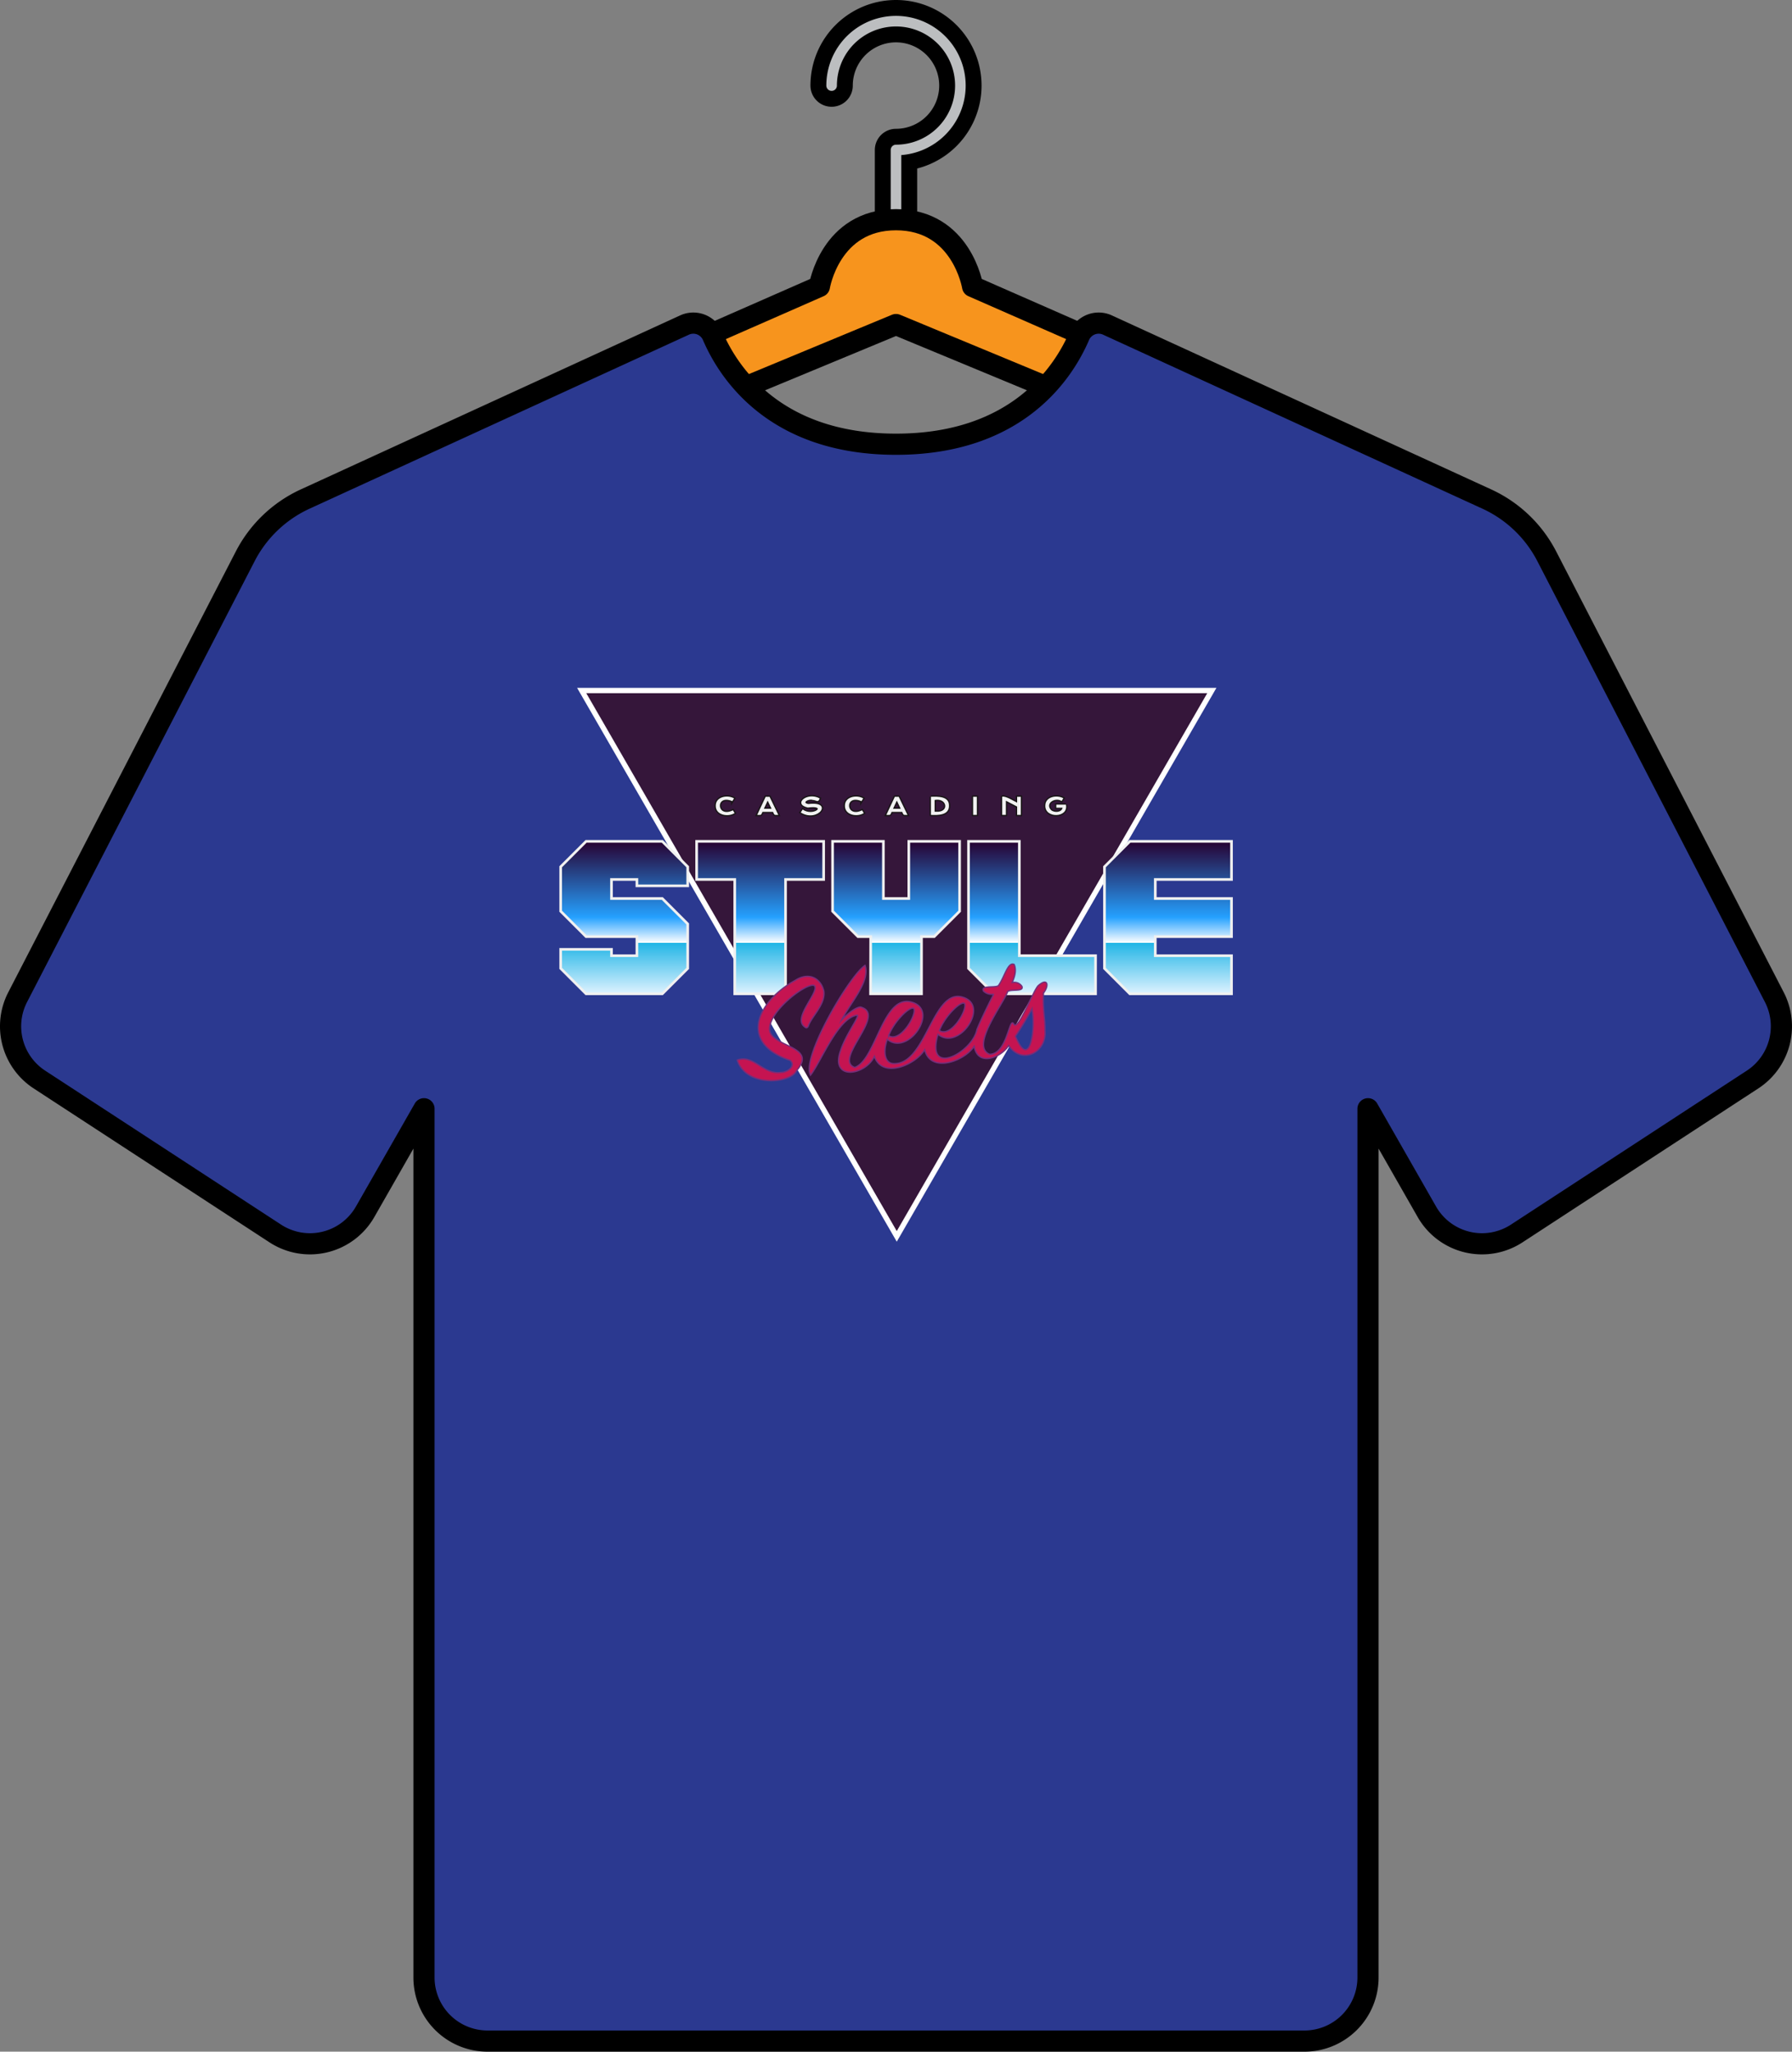 <svg xmlns="http://www.w3.org/2000/svg" width="338.53" height="387.486" viewBox="0 0 338.53 387.486" class="about__trinket about__shirt" aria-label="Custom t-shirt">
  <rect x="0" y="0" width="338.53" height="387.486" fill="#808080" stroke="none"/>
  <defs>
    <linearGradient id="shirt-syle-grad" x1="0" y1="328.249" x2="0" y2="299.455" gradientUnits="userSpaceOnUse">
      <stop offset="0" stop-color="#ddf2ff"/>
      <stop offset="0.332" stop-color="#21b5e6"/>
      <stop offset="0.333" stop-color="#ffffff"/>
      <stop offset="0.5" stop-color="#25a1ff"/>
      <stop offset="1" stop-color="#270030"/>
    </linearGradient>
  </defs>
  <g stroke-linecap="round" stroke-linejoin="round">
    <g fill="none">
      <path d="M157.102 16.163a12.163 12.163 0 1112.163 12.163v13.17" stroke="#000" stroke-width="8"/>
      <path d="M157.102 16.163a12.163 12.163 0 1112.163 12.163v13.17" stroke="#bcbec0" stroke-width="2"/>
    </g>
    <path d="M154.797 54.105s2.039-12.608 14.468-12.608 14.468 12.608 14.468 12.608l21.942 9.628v12.655l-36.41-15.094-36.41 15.094V63.733z" fill="#f7941d" stroke="#000" stroke-width="4"/>
  </g>
  <path d="M335.191 188.328l-42.993-83.271a24 24 0 00-11.322-10.805l-71.648-32.857a3.983 3.983 0 00-5.326 2.02c-2.942 6.862-11.674 20.483-34.637 20.483s-31.695-13.62-34.637-20.483a3.984 3.984 0 00-5.326-2.02L57.653 94.252a24 24 0 00-11.321 10.805l-42.994 83.27a12 12 0 004.105 15.556L52 232.958a12 12 0 0016.977-4.096l11.12-19.46v164.084a12 12 0 0012 12h154.335a12 12 0 0012-12V209.402l11.12 19.46a12 12 0 0016.977 4.096l44.557-29.076a12 12 0 004.105-15.554z" fill="#2b3990" stroke="#000" stroke-linecap="round" stroke-linejoin="round" stroke-width="4"/>
  <path fill="#35163a" stroke="#ffffff" stroke-miterlimit="10" d="M169.409 233.509l59.52-103.093H109.888l59.521 103.093z"/>
  <path d="M892.097 304.293l4.799-4.8h14.397l4.8 4.8v3.599h-9.599v-1.2h-4.799v3.599h9.598l4.8 4.8v8.397l-4.8 4.8h-14.397l-4.799-4.8v-3.599h9.598v1.2h4.8v-3.599h-9.599l-4.799-4.8zm49.677-4.8v7.2h-7.198v21.595h-9.598v-21.596h-7.199v-7.199zm8.886 17.997h-2.4l-4.799-4.8v-13.197h9.599v10.798h4.8v-10.798h9.597v13.198l-4.799 4.799h-2.4v10.798h-9.622zm28.082-17.997v21.596h14.397v7.199h-19.196l-4.8-4.8v-23.995zm25.682 7.2v3.598h14.397v7.199h-14.397v3.6h14.397v7.198h-19.196l-4.8-4.8v-19.195l4.8-4.8h19.196v7.2z" transform="translate(-786.177 -140.592)" stroke="#f0f0f0" stroke-miterlimit="10" stroke-width=".5" fill="url(#shirt-syle-grad)"/>
  <path d="M152.715 151.854c-1.383-.235.09-1.052.798-.775.729.013 1.01.622 1.337-.288-2.355-1.296-5.128 1.067-2.248 1.725 3.837-.497.948 1.782-.965.37l-.37.562c3.234 2.017 6.32-2.206 1.448-1.594z" fill="none" stroke="#191517" stroke-miterlimit="6" stroke-width=".5"/>
  <path d="M152.715 151.854c-1.383-.235.09-1.052.798-.775.729.013 1.01.622 1.337-.288-2.355-1.296-5.128 1.067-2.248 1.725 3.837-.497.948 1.782-.965.37l-.37.562c3.234 2.017 6.32-2.206 1.448-1.594z" fill="#f2f2f2"/>
  <path d="M162.745 151.31l.319-.526c-1.223-.73-3.47-.322-3.445 1.39-.046 1.767 2.315 2.193 3.554 1.392l-.32-.525c-3.15 1.537-3.383-3.132-.108-1.732z" fill="none" stroke="#191517" stroke-miterlimit="6" stroke-width=".5"/>
  <path d="M162.745 151.31l.319-.526c-1.223-.73-3.47-.322-3.445 1.39-.046 1.767 2.315 2.193 3.554 1.392l-.32-.525c-3.15 1.537-3.383-3.132-.108-1.732z" fill="#f2f2f2"/>
  <path d="M144.645 150.485l-1.605 3.418c.715-.011.711.16.995-.575h1.997c.285.716.287.572 1.001.575l-1.653-3.418zm-.346 2.272l.72-1.553.74 1.553z" fill="none" stroke="#191517" stroke-miterlimit="6" stroke-width=".5"/>
  <path d="M144.645 150.485l-1.605 3.418c.715-.011.711.16.995-.575h1.997c.285.716.287.572 1.001.575l-1.653-3.418zm-.346 2.272l.72-1.553.74 1.553z" fill="#f2f2f2"/>
  <path d="M138.344 151.31l.32-.526c-1.223-.73-3.47-.322-3.445 1.39-.046 1.767 2.315 2.193 3.554 1.392l-.32-.525c-3.15 1.537-3.383-3.132-.109-1.732z" fill="none" stroke="#191517" stroke-miterlimit="6" stroke-width=".5"/>
  <path d="M138.344 151.31l.32-.526c-1.223-.73-3.47-.322-3.445 1.39-.046 1.767 2.315 2.193 3.554 1.392l-.32-.525c-3.15 1.537-3.383-3.132-.109-1.732z" fill="#f2f2f2"/>
  <path fill="none" stroke="#191517" stroke-miterlimit="6" stroke-width=".5" d="M183.837 150.485h.698v3.418h-.698z"/>
  <path fill="#f2f2f2" d="M183.837 150.485h.698v3.418h-.698z"/>
  <g>
    <path d="M169.045 150.485l-1.605 3.418c.715-.011.711.16.995-.575h1.997c.285.716.287.572 1.001.575l-1.653-3.418zm-.346 2.272l.72-1.553.74 1.553z" fill="none" stroke="#191517" stroke-miterlimit="6" stroke-width=".5"/>
    <path d="M169.045 150.485l-1.605 3.418c.715-.011.711.16.995-.575h1.997c.285.716.287.572 1.001.575l-1.653-3.418zm-.346 2.272l.72-1.553.74 1.553z" fill="#f2f2f2"/>
  </g>
  <g>
    <path d="M201.367 151.972h-1.817v.57h1.194c-.176.934-1.57.986-2.178.464-1.25-1.296.808-2.508 1.99-1.719l.32-.525c-1.235-.695-3.422-.289-3.402 1.4-.08 2.442 4.423 2.349 3.893-.19z" fill="none" stroke="#191517" stroke-miterlimit="6" stroke-width=".5"/>
    <path d="M201.367 151.972h-1.817v.57h1.194c-.176.934-1.57.986-2.178.464-1.25-1.296.808-2.508 1.99-1.719l.32-.525c-1.235-.695-3.422-.289-3.402 1.4-.08 2.442 4.423 2.349 3.893-.19z" fill="#f2f2f2"/>
  </g>
  <g>
    <path d="M192.152 151.6c-.477-.222-2.262-1.357-2.823-1.115v3.418h.693v-2.677l2.13 1.109v1.568h.693v-3.418h-.693z" fill="none" stroke="#191517" stroke-miterlimit="6" stroke-width=".5"/>
    <path d="M192.152 151.6c-.477-.222-2.262-1.357-2.823-1.115v3.418h.693v-2.677l2.13 1.109v1.568h.693v-3.418h-.693z" fill="#f2f2f2"/>
  </g>
  <g>
    <path d="M175.863 150.485v3.418c1.322.07 3.45.081 3.403-1.723.062-1.82-2.091-1.744-3.403-1.695zm1.424 2.819h-.73v-2.216c2.224-.453 2.808 2.056.73 2.216z" fill="none" stroke="#191517" stroke-miterlimit="6" stroke-width=".5"/>
    <path d="M175.863 150.485v3.418c1.322.07 3.45.081 3.403-1.723.062-1.82-2.091-1.744-3.403-1.695zm1.424 2.819h-.73v-2.216c2.224-.453 2.808 2.056.73 2.216z" fill="#f2f2f2"/>
  </g>
  <path d="M152.693 193.79c-.15.285-.33.453-.659.156-2.431-1.625 2.754-6.506 1.857-7.76-1.018-.947-8.385 4.368-8.534 8.126.058 3.54 9.336 3.096 5.09 7.937-1.123 2.393-9.456 3.173-11.17-2.031 3.106-1.137 4.828 2.768 8.205 2.327 1.39.001 2.917-1.277 1.797-2.276-10.108-3.431-5.941-11.37.989-15.13 2.51-1.606 4.76-.448 5.36 2.041.353 2.528-2.285 4.718-2.935 6.61zm44.438-6.252c-.21 2.776.36 5.055.27 7.13.401 3.91-4.188 6.602-6.853 2.802-1.405 2.233-5.837 4.11-6.507.133-1.964 2.907-8.28 5.129-9.352.65-1.825 2.954-8.078 5.531-9.503 1.244-1.755 3.734-8.497 4.647-6.355-1.167.989-3.003 3.594-6.377 3.115-6.599-3.619.433-6.841 8.8-8.833 11.332-1.799-3.289 7.4-18.844 10.298-20.732 1.02 3.035-2.627 6.835-4.43 10.325 1.228-1.32 2.785-2.464 3.593-2.455 5.11 1.364-5.256 9.898-1.108 11.4 4.061-1.356 5.324-14.123 10.901-12.284 5.07 1.549-.815 10.245-4.762 6.971-.958 2.85-.24 4.666 1.348 4.597 6.07.058 7.276-14.433 12.996-12.523 5.07 1.55-.815 10.246-4.761 6.972-2.386 8.325 6.547 3.402 7.366-.884.629-1.56 1.887-4.2 3.174-6.694a2.249 2.249 0 01-1.946-.585c-.507-1.141 2.141-.557 2.814-1 1.225-1.693 1.793-4.597 2.995-4.01.33.805.33 1.794-.39 3.422a1.69 1.69 0 011.857.714c.375 1.07-1.973.47-2.694.957-.815 2.358-7.113 10.325-3.415 11.869 3.379-.044 3.702-7.277 4.552-5.724.759 1.482 3.515-5.935 4.581-7.194 1.837-1.664 2.166-.095 1.049 1.333zm-19.674 7.11c2.215 1.41 5.375-4.013 4.762-5.116-.61-.621-3.726 2.332-4.762 5.116zm-9.582.954c2.215 1.41 5.375-4.013 4.761-5.116-.61-.62-3.725 2.332-4.761 5.117zm27.07-5.062a60.197 60.197 0 01-3.114 5.161c2.744 6.674 3.883-1.497 3.114-5.16z" fill="#c51451" stroke="#742e7a" stroke-miterlimit="10" stroke-width=".25"/>
</svg>